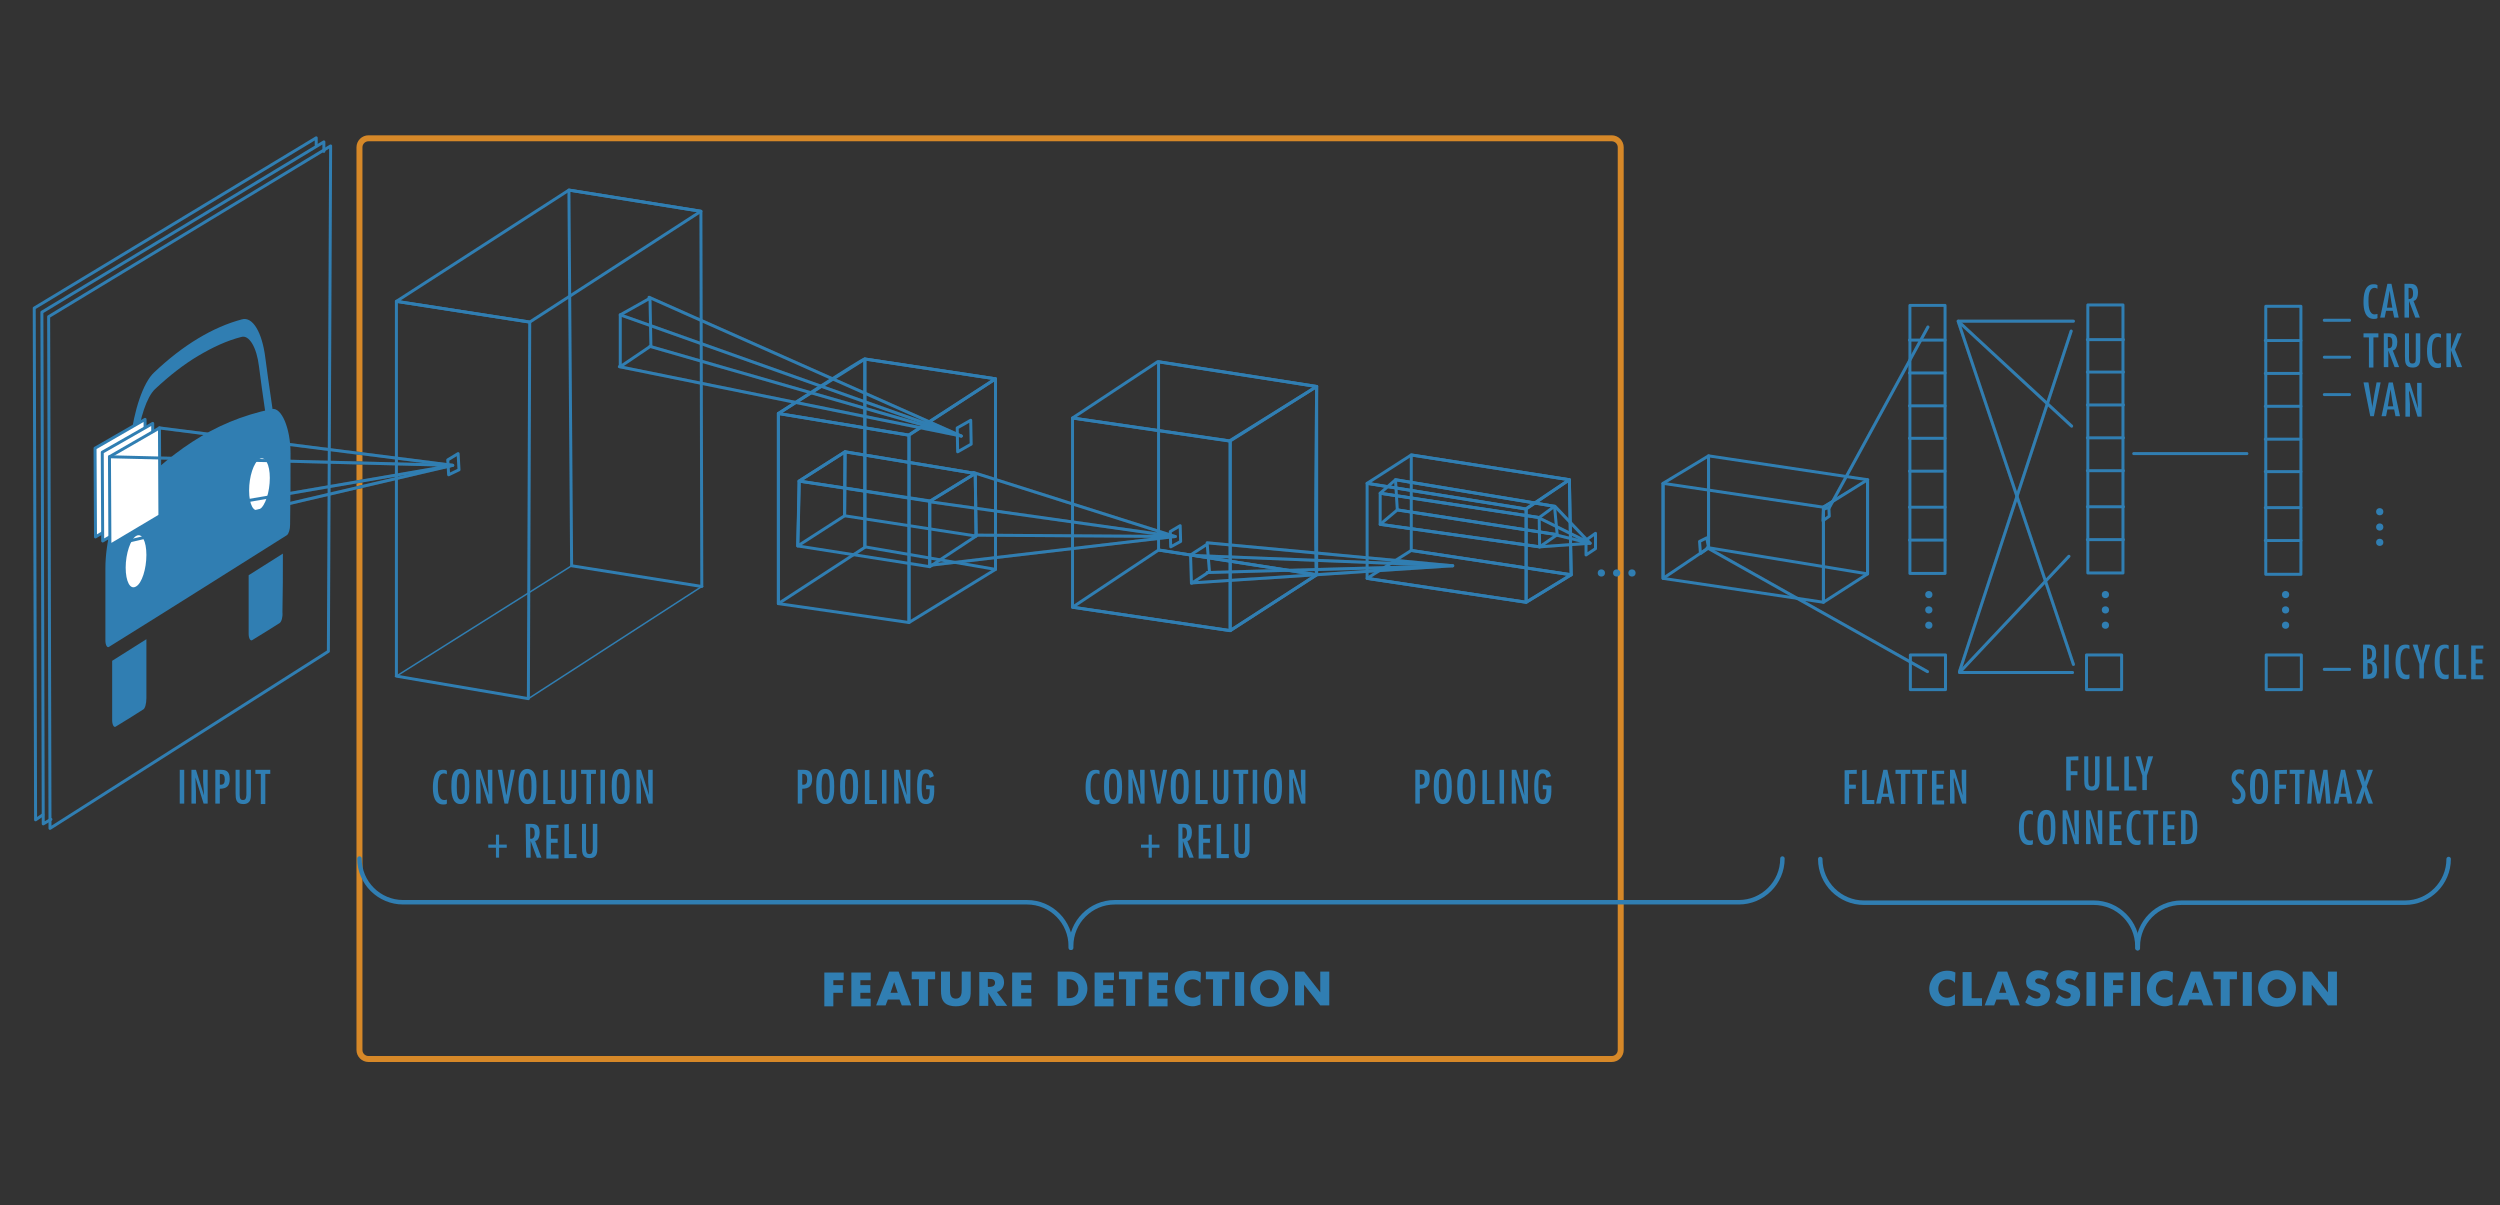 <?xml version="1.0" encoding="utf-8"?>
<!-- Generator: Adobe Illustrator 25.0.0, SVG Export Plug-In . SVG Version: 6.00 Build 0)  -->
<svg version="1.1" id="Layer_1" xmlns="http://www.w3.org/2000/svg" xmlns:xlink="http://www.w3.org/1999/xlink" x="0px" y="0px"
	 width="555px" height="267.6px" viewBox="0 0 555 267.6" style="enable-background:new 0 0 555 267.6;" xml:space="preserve">
<rect x="0" y="0" width="555" height="267.6" fill="#333333" stroke="none"/>
<style type="text/css">
	.st0{fill:none;stroke:#D68828;stroke-width:1.325;stroke-miterlimit:10;}
	.st1{fill:none;stroke:#484748;stroke-width:0.663;stroke-linecap:round;stroke-linejoin:round;stroke-miterlimit:10;}
	.st2{fill:none;stroke:#307EB2;stroke-width:0.663;stroke-linecap:round;stroke-linejoin:round;stroke-miterlimit:10;}
	.st3{fill:#307EB2;}
	.st4{fill:#FFFFFF;}
	.st5{fill:#FFFFFF;stroke:#307EB2;stroke-width:0.663;stroke-linecap:round;stroke-linejoin:round;stroke-miterlimit:10;}
	.st6{fill:none;stroke:#307EB2;stroke-width:0.331;stroke-miterlimit:10;}
	.st7{fill:none;stroke:#307EB2;stroke-width:0.994;stroke-linecap:round;stroke-linejoin:round;stroke-miterlimit:10;}
</style>
<path class="st0" d="M81.8,235.1h276c1.1,0,2-0.9,2-2V32.7c0-1.1-0.9-2-2-2h-276c-1.1,0-2,0.9-2,2v200.4
	C79.8,234.2,80.7,235.1,81.8,235.1z"/>
<line class="st1" x1="459.8" y1="73.5" x2="435" y2="149.1"/>
<polyline class="st1" points="460.1,149.3 435,149.3 459.3,123.5 "/>
<line class="st1" x1="434.8" y1="71.3" x2="460.3" y2="71.3"/>
<polyline class="st1" points="460.3,147.5 434.7,71.3 459.9,94.6 "/>
<line class="st1" x1="473.7" y1="100.7" x2="498.8" y2="100.7"/>
<polyline class="st1" points="137.7,69.9 213.4,96.8 144.1,66 "/>
<polyline class="st1" points="137.5,81.4 213.4,96.8 144.3,76.9 "/>
<polyline class="st1" points="216.1,104.9 260.9,119.1 206.5,111.4 "/>
<polyline class="st1" points="206.4,125.5 260.9,119.1 216.5,118.8 "/>
<polyline class="st1" points="268,120.5 322.5,125.6 264.5,123.3 "/>
<polyline class="st1" points="268,127.1 322.5,125.6 264.7,129.4 "/>
<polyline class="st1" points="345.2,112.4 353,120.6 341.7,115 "/>
<polyline class="st1" points="345.6,118.8 353,120.6 341.8,121.4 "/>
<line class="st1" x1="406.1" y1="112.7" x2="428" y2="72.6"/>
<line class="st1" x1="379" y1="121.6" x2="427.9" y2="149.1"/>
<line class="st1" x1="516" y1="71.1" x2="521.6" y2="71.1"/>
<line class="st1" x1="516" y1="148.6" x2="521.6" y2="148.6"/>
<polyline class="st1" points="24.4,121.1 100.5,103.3 35.4,95 "/>
<polyline class="st1" points="24.3,101.4 100.5,103.3 35.5,114.5 "/>
<polyline class="st2" points="71.9,33.6 71.9,31.5 9.3,69.3 9.6,182.9 11.3,181.9 "/>
<polyline class="st2" points="70.2,32.2 70.2,30.6 7.6,68.4 7.9,182 9.5,180.9 "/>
<polygon class="st2" points="10.8,70.3 73.4,32.4 72.9,144.6 11.1,183.9 "/>
<g>
	<g>
		<path class="st3" d="M40.9,178.4h-1v-7.5h1V178.4z"/>
		<path class="st3" d="M43.4,173.1l0.1,2.5v2.8h-1v-7.5h1l1.8,5.7l0,0l-0.2-3v-2.7h1v7.5h-0.9l-1.8-5.8l0,0L43.4,173.1z"/>
		<path class="st3" d="M47.8,178.4v-7.5H49c0.9,0,2,0.1,2,2c0,1.5-0.6,2.2-2.2,2.2v3.3H47.8z M48.8,171.7v2.5
			c0.9,0.1,1.1-0.4,1.1-1.2c0-0.7-0.2-1.2-1-1.2h-0.1V171.7z"/>
		<path class="st3" d="M53.2,170.9v5.5c0,1,0.3,1.2,0.7,1.2c0.7,0,0.7-0.4,0.8-1.1v-5.6h1v5.3c0,1,0,2.3-1.7,2.3
			c-1.6,0-1.7-1.1-1.7-2.4v-5.2H53.2z"/>
		<path class="st3" d="M60,170.9v0.9h-1.1v6.7h-1v-6.7h-1.2v-0.9H60z"/>
	</g>
</g>
<g>
	<g>
		<g>
			<path class="st3" d="M59.1,105c-10.1,6.3-20.2,12.5-30.3,18.8c-0.7,0.5-1.4,0.1-1.9-1.1s-0.6-2.9-0.4-4.8
				c0.7-6.2,1.7-13,2.5-20.3c0.7-6.4,2.8-12.7,5.2-14.9c6.4-6.1,13.1-10.1,19.5-11.8c2.4-0.7,4.5,2.9,5.2,8.5
				c0.8,6.2,1.7,11.8,2.4,16.9c0.2,1.7,0.1,3.6-0.4,5.3C60.5,103.3,59.8,104.5,59.1,105z M44,79c-3.2,1.9-6.4,4.4-9.6,7.4
				c-1.8,1.7-3.4,6.5-3.9,11.4c-0.8,7.5-1.8,14.2-2.5,20.4c-0.1,0.5,0,1,0.1,1.4c0.2,0.4,0.4,0.5,0.7,0.4
				c10.1-6.3,20.2-12.5,30.3-18.8l0,0c0.3-0.2,0.5-0.6,0.7-1.2c0.1-0.5,0.2-1.1,0.1-1.6c-0.7-5-1.6-10.7-2.4-17
				c-0.5-4.3-2.2-7.1-3.9-6.6C50.4,75.6,47.2,77.1,44,79z"/>
		</g>
		<g>
			<path class="st3" d="M63.7,118.8c-13.2,8.3-26.3,16.6-39.5,24.8c-0.4,0.3-0.8-0.4-0.8-1.4c0-5.4,0-10.8,0-16.1
				c0-5.6,1.8-12.8,4.1-15.1c10.3-10.4,19.4-17.4,32.9-20.2c2.1-0.4,4.1,4.3,4.1,9.8c0,5.3,0,10.6-0.1,15.9
				C64.4,117.5,64.1,118.5,63.7,118.8z"/>
		</g>
		<g>
			<path class="st3" d="M31.8,157.5c-2.4,1.5-3.6,2.3-6.1,3.8c-0.4,0.3-0.8-0.4-0.8-1.4c0-5.3,0-7.9,0-13.2c3-1.9,4.6-2.9,7.6-4.8
				c0,5.2,0,7.9,0,13.1C32.5,156.2,32.2,157.3,31.8,157.5z"/>
		</g>
		<g>
			<path class="st3" d="M62.1,138.3c-2.4,1.5-3.6,2.3-6.1,3.8c-0.4,0.3-0.8-0.4-0.8-1.4c0-5.2,0-7.8,0-13c3-1.9,4.6-2.9,7.6-4.8
				c0,5.2,0,7.8-0.1,13C62.8,137,62.5,138,62.1,138.3z"/>
		</g>
		<g>
			<path class="st4" d="M30.2,119c1.3-0.8,2.3,1.1,2.3,4.2s-1,6.3-2.3,7c-1.3,0.8-2.3-1.1-2.3-4.2C27.9,122.9,29,119.7,30.2,119z"/>
		</g>
		<g>
			<path class="st4" d="M59.9,106.1c0,3.1-1,6.2-2.3,7s-2.3-1.1-2.3-4.2s1-6.2,2.3-7C58.9,101.2,59.9,103.1,59.9,106.1z"/>
		</g>
	</g>
</g>
<polygon class="st5" points="21.1,99.5 32.2,93.1 32.3,112.6 21.2,119.2 "/>
<polygon class="st5" points="22.7,100.4 33.9,94 34,113.5 22.8,120.1 "/>
<polygon class="st5" points="24.3,101.4 35.4,95 35.5,114.5 24.4,121.1 "/>
<polyline class="st2" points="24.4,121.1 100.5,103.3 35.4,95 "/>
<polyline class="st2" points="24.3,101.4 100.5,103.3 35.5,114.5 "/>
<polygon class="st2" points="99.4,102.1 101.7,100.7 101.9,104.3 99.6,105.4 "/>
<polygon class="st2" points="88,66.9 117.6,71.5 155.6,46.9 126.3,42.2 "/>
<polygon class="st2" points="88,66.9 88,150.1 117.3,155.1 117.6,71.5 "/>
<polygon class="st6" points="88,150.1 126.9,125.6 155.8,130.2 117.3,155.1 "/>
<polygon class="st2" points="126.3,42.2 126.9,125.6 155.8,130.2 155.6,46.9 "/>
<g>
	<g>
		<path class="st3" d="M99.2,171.9c-0.2-0.1-0.4-0.2-0.6-0.2c-1.4,0-1.4,2-1.4,3s0.1,2.9,1.4,2.9c0.2,0,0.4,0,0.6-0.1v0.9
			c-0.2,0.2-0.5,0.2-0.8,0.2c-2,0-2.3-2.2-2.3-3.7s0.2-4,2.2-4c0.3,0,0.6,0,0.9,0.2C99.2,171.1,99.2,171.9,99.2,171.9z"/>
		<path class="st3" d="M104.2,174.6c0,1.4,0,3.9-2,3.9c-1.9,0-2-2.5-2-3.9s0-3.9,2-3.9C104.2,170.8,104.2,173.3,104.2,174.6z
			 M101.4,174.6c0,1.6,0.1,2.9,0.9,2.9s0.9-1.3,0.9-2.9c0-1.6-0.1-2.9-0.9-2.9S101.4,173,101.4,174.6z"/>
		<path class="st3" d="M106.6,173.1l0.1,2.5v2.8h-1v-7.5h1l1.8,5.7l0,0l-0.2-3v-2.7h1v7.5h-0.9l-1.8-5.8l0,0V173.1z"/>
		<path class="st3" d="M111.5,170.9l0.9,5.7l0,0l0.1-0.5l0.4-2.5l0.5-2.7h0.9l-1.5,7.5H112l-1.5-7.5H111.5z"/>
		<path class="st3" d="M119.1,174.6c0,1.4,0,3.9-2,3.9c-1.9,0-2-2.5-2-3.9s0-3.9,2-3.9C119.1,170.8,119.1,173.3,119.1,174.6z
			 M116.2,174.6c0,1.6,0.1,2.9,0.9,2.9s0.9-1.3,0.9-2.9c0-1.6-0.1-2.9-0.9-2.9S116.2,173,116.2,174.6z"/>
		<path class="st3" d="M121.6,170.9v6.7h1.7v0.9h-2.7V171L121.6,170.9L121.6,170.9z"/>
		<path class="st3" d="M125.4,170.9v5.5c0,1,0.3,1.2,0.7,1.2c0.7,0,0.7-0.4,0.8-1.1v-5.6h1v5.3c0,1,0,2.3-1.7,2.3
			c-1.6,0-1.7-1.1-1.7-2.4v-5.2H125.4z"/>
		<path class="st3" d="M132.3,170.9v0.9h-1.1v6.7h-1v-6.7H129v-0.9H132.3z"/>
		<path class="st3" d="M134.3,178.4h-1v-7.5h1V178.4z"/>
		<path class="st3" d="M139.8,174.6c0,1.4,0,3.9-2,3.9s-2-2.5-2-3.9s0-3.9,2-3.9S139.8,173.3,139.8,174.6z M136.9,174.6
			c0,1.6,0.1,2.9,0.9,2.9s0.9-1.3,0.9-2.9c0-1.6-0.1-2.9-0.9-2.9S136.9,173,136.9,174.6z"/>
		<path class="st3" d="M142.2,173.1l0.1,2.5v2.8h-1v-7.5h1l1.8,5.7l0,0l-0.2-3v-2.7h1v7.5H144l-1.8-5.8l0,0L142.2,173.1z"/>
		<path class="st3" d="M110.1,185.3h0.7v2.2h1.7v0.7h-1.7v2.2h-0.7v-2.2h-1.7v-0.7h1.7V185.3z"/>
		<path class="st3" d="M116.7,182.9h1.2c0.7,0,1.9,0,1.9,1.9c0,0.7-0.2,1.8-1,1.9l1.4,3.7h-1l-1.4-3.7l0,0v3.7h-1L116.7,182.9
			L116.7,182.9z M118.7,185c0-0.7-0.1-1.3-0.8-1.3h-0.2v2.5C118.4,186.3,118.7,185.8,118.7,185z"/>
		<path class="st3" d="M124,182.9v0.9h-1.7v2.4h1.5v0.9h-1.5v2.6h1.7v0.9h-2.7v-7.5h2.7V182.9z"/>
		<path class="st3" d="M126.3,182.9v6.7h1.7v0.9h-2.7V183L126.3,182.9L126.3,182.9z"/>
		<path class="st3" d="M130.1,182.9v5.5c0,1,0.3,1.2,0.7,1.2c0.7,0,0.7-0.4,0.8-1.1v-5.6h1v5.3c0,1,0,2.3-1.7,2.3
			c-1.6,0-1.7-1.1-1.7-2.4v-5.2H130.1z"/>
	</g>
</g>
<polygon class="st2" points="137.7,69.9 144.3,66.2 144.5,76.8 137.7,81.4 "/>
<polyline class="st2" points="137.7,69.9 213.4,96.8 144.1,66 "/>
<polyline class="st2" points="137.5,81.4 213.4,96.8 144.3,76.9 "/>
<polygon class="st2" points="212.5,95 215.5,93.3 215.6,98.6 212.6,100.3 "/>
<polygon class="st2" points="172.8,91.8 192,79.7 221,84.1 201.7,96.6 "/>
<polygon class="st2" points="172.8,91.8 172.8,134 201.8,138.2 201.8,96.6 "/>
<polygon class="st2" points="221,84.1 221,126.4 201.8,138.2 201.8,96.6 "/>
<path class="st2" d="M192,79.7v41.8L172.8,134V91.8C172.8,91.8,192,79.3,192,79.7z"/>
<polygon class="st2" points="221,126.4 192,121.4 192,79.7 221,84.1 "/>
<g>
	<g>
		<path class="st3" d="M177.1,178.4v-7.5h1.2c0.9,0,2,0.1,2,2c0,1.5-0.6,2.2-2.2,2.2v3.3H177.1z M178.1,171.7v2.5
			c0.9,0.1,1.1-0.4,1.1-1.2c0-0.7-0.2-1.2-1-1.2h-0.1V171.7z"/>
		<path class="st3" d="M185.2,174.6c0,1.4,0,3.9-2,3.9s-2-2.5-2-3.9s0-3.9,2-3.9S185.2,173.3,185.2,174.6z M182.4,174.6
			c0,1.6,0.1,2.9,0.9,2.9s0.9-1.3,0.9-2.9c0-1.6-0.1-2.9-0.9-2.9S182.4,173,182.4,174.6z"/>
		<path class="st3" d="M190.5,174.6c0,1.4,0,3.9-2,3.9s-2-2.5-2-3.9s0-3.9,2-3.9S190.5,173.3,190.5,174.6z M187.6,174.6
			c0,1.6,0.1,2.9,0.9,2.9s0.9-1.3,0.9-2.9c0-1.6-0.1-2.9-0.9-2.9S187.6,173,187.6,174.6z"/>
		<path class="st3" d="M193,170.9v6.7h1.7v0.9H192V171L193,170.9L193,170.9z"/>
		<path class="st3" d="M196.8,178.4h-1v-7.5h1V178.4z"/>
		<path class="st3" d="M199.4,173.1l0.1,2.5v2.8h-1v-7.5h1l1.8,5.7l0,0l-0.2-3v-2.7h1v7.5h-0.9l-1.8-5.8l0,0L199.4,173.1z"/>
		<path class="st3" d="M207.4,174.4v0.1c0,1.4,0.2,4-1.8,4c-1.8,0-2-1.7-2-3.8s0.2-3.9,1.9-3.9c1.1,0,1.6,0.5,1.8,1.5l-0.9,0.4
			c-0.1-0.5-0.2-1-0.9-1c-0.8,0-0.9,1.1-0.9,2.9c0,2.6,0.4,2.9,0.9,2.9c0.4,0,0.9-0.1,0.9-1.9v-0.4h-0.8v-0.9L207.4,174.4
			L207.4,174.4z"/>
	</g>
</g>
<polygon class="st2" points="259.8,118 262,116.7 262.1,120.2 259.9,121.4 "/>
<path class="st2" d="M177.4,106.8l29,4.4v14.6l-29.3-4.6C177.1,121.2,177.5,106.7,177.4,106.8z"/>
<polygon class="st2" points="187.6,100.3 187.5,114.5 177.1,121.2 177.4,106.8 "/>
<polygon class="st2" points="216.5,105.1 206.4,111.3 206.4,125.8 216.7,119 "/>
<polygon class="st2" points="187.6,100.3 216.5,105.1 206.4,111.3 177.4,106.8 "/>
<polyline class="st2" points="216.1,104.9 260.9,119.1 206.5,111.4 "/>
<polyline class="st2" points="206.4,125.5 260.9,119.1 216.5,118.8 "/>
<polygon class="st2" points="187.5,114.5 216.7,119 216.5,105.1 187.6,100.3 "/>
<polygon class="st2" points="238.1,92.8 272.9,97.9 292.3,85.8 257,80.3 "/>
<polygon class="st2" points="238.1,92.8 238.1,134.8 273.1,140 273.1,97.9 "/>
<path class="st2" d="M292.3,127.6L273.1,140V97.9l19.2-12.1C292.3,85.8,291.8,127.6,292.3,127.6z"/>
<polygon class="st2" points="257.2,122.1 257.2,80.3 292.3,85.8 292.3,127.6 "/>
<polygon class="st2" points="238.1,134.8 257.2,122.1 292.3,127.6 273.1,140 "/>
<g>
	<g>
		<path class="st3" d="M244.1,171.9c-0.2-0.1-0.4-0.2-0.6-0.2c-1.4,0-1.4,2-1.4,3s0.1,2.9,1.4,2.9c0.2,0,0.4,0,0.6-0.1v0.9
			c-0.2,0.2-0.5,0.2-0.8,0.2c-2,0-2.3-2.2-2.3-3.7s0.2-4,2.2-4c0.3,0,0.6,0,0.9,0.2L244.1,171.9L244.1,171.9z"/>
		<path class="st3" d="M249.1,174.6c0,1.4,0,3.9-2,3.9c-1.9,0-2-2.5-2-3.9s0-3.9,2-3.9C249,170.8,249.1,173.3,249.1,174.6z
			 M246.2,174.6c0,1.6,0.1,2.9,0.9,2.9s0.9-1.3,0.9-2.9c0-1.6-0.1-2.9-0.9-2.9S246.2,173,246.2,174.6z"/>
		<path class="st3" d="M251.4,173.1l0.1,2.5v2.8h-1v-7.5h1l1.8,5.7l0,0l-0.2-3v-2.7h1v7.5h-0.9l-1.8-5.8l0,0L251.4,173.1z"/>
		<path class="st3" d="M256.3,170.9l0.9,5.7l0,0l0.1-0.5l0.4-2.5l0.5-2.7h0.9l-1.5,7.5h-0.8l-1.5-7.5H256.3z"/>
		<path class="st3" d="M263.9,174.6c0,1.4,0,3.9-2,3.9c-1.9,0-2-2.5-2-3.9s0-3.9,2-3.9C263.9,170.8,263.9,173.3,263.9,174.6z
			 M261,174.6c0,1.6,0.1,2.9,0.9,2.9s0.9-1.3,0.9-2.9c0-1.6-0.1-2.9-0.9-2.9S261,173,261,174.6z"/>
		<path class="st3" d="M266.4,170.9v6.7h1.7v0.9h-2.7V171L266.4,170.9L266.4,170.9z"/>
		<path class="st3" d="M270.2,170.9v5.5c0,1,0.3,1.2,0.7,1.2c0.7,0,0.7-0.4,0.8-1.1v-5.6h1v5.3c0,1,0,2.3-1.7,2.3
			c-1.6,0-1.7-1.1-1.7-2.4v-5.2H270.2z"/>
		<path class="st3" d="M277.1,170.9v0.9H276v6.7h-1v-6.7h-1.2v-0.9H277.1z"/>
		<path class="st3" d="M279.1,178.4h-1v-7.5h1V178.4z"/>
		<path class="st3" d="M284.6,174.6c0,1.4,0,3.9-2,3.9c-1.9,0-2-2.5-2-3.9s0-3.9,2-3.9C284.6,170.8,284.6,173.3,284.6,174.6z
			 M281.7,174.6c0,1.6,0.1,2.9,0.9,2.9s0.9-1.3,0.9-2.9c0-1.6-0.1-2.9-0.9-2.9C281.8,171.7,281.7,173,281.7,174.6z"/>
		<path class="st3" d="M287,173.1l0.2,2.5v2.8h-1v-7.5h1l1.8,5.7l0,0l-0.2-3v-2.7h1v7.5h-0.9l-1.8-5.8l0,0L287,173.1z"/>
		<path class="st3" d="M255,185.3h0.7v2.2h1.7v0.7h-1.7v2.2H255v-2.2h-1.7v-0.7h1.7V185.3z"/>
		<path class="st3" d="M261.5,182.9h1.2c0.7,0,1.9,0,1.9,1.9c0,0.7-0.2,1.8-1,1.9l1.4,3.7h-1l-1.4-3.7l0,0v3.7h-1v-7.5H261.5z
			 M263.5,185c0-0.7-0.1-1.3-0.8-1.3h-0.2v2.5C263.2,186.3,263.5,185.8,263.5,185z"/>
		<path class="st3" d="M268.8,182.9v0.9h-1.7v2.4h1.5v0.9h-1.5v2.6h1.7v0.9h-2.7v-7.5h2.7V182.9z"/>
		<path class="st3" d="M271.1,182.9v6.7h1.7v0.9h-2.7V183L271.1,182.9L271.1,182.9z"/>
		<path class="st3" d="M274.9,182.9v5.5c0,1,0.3,1.2,0.7,1.2c0.7,0,0.7-0.4,0.8-1.1v-5.6h1v5.3c0,1,0,2.3-1.7,2.3
			c-1.6,0-1.7-1.1-1.7-2.4v-5.2H274.9z"/>
	</g>
</g>
<polygon class="st2" points="264.3,123.2 268,120.8 268.5,126.9 264.5,129.5 "/>
<polyline class="st2" points="268,120.5 322.5,125.6 264.5,123.3 "/>
<polyline class="st2" points="268,127.1 322.5,125.6 264.7,129.4 "/>
<polygon class="st2" points="303.5,107.3 313.3,101 348.4,106.5 338.7,113 "/>
<polygon class="st2" points="303.5,107.3 303.5,128.4 338.8,133.7 338.8,113 "/>
<polygon class="st2" points="348.8,127.6 338.8,133.7 338.8,113 348.4,106.5 "/>
<polygon class="st2" points="303.5,128.4 313.3,122.2 348.8,127.6 338.8,133.7 "/>
<polygon class="st2" points="313.3,101 313.3,122.2 348.8,127.6 348.4,106.5 "/>
<g>
	<g>
		<path class="st3" d="M314.2,178.4v-7.5h1.2c0.9,0,2,0.1,2,2c0,1.5-0.6,2.2-2.2,2.2v3.3H314.2z M315.2,171.7v2.5
			c0.9,0.1,1.1-0.4,1.1-1.2c0-0.7-0.2-1.2-1-1.2h-0.1V171.7z"/>
		<path class="st3" d="M322.3,174.6c0,1.4,0,3.9-2,3.9c-1.9,0-2-2.5-2-3.9s0-3.9,2-3.9C322.2,170.8,322.3,173.3,322.3,174.6z
			 M319.4,174.6c0,1.6,0.1,2.9,0.9,2.9s0.9-1.3,0.9-2.9c0-1.6-0.1-2.9-0.9-2.9C319.5,171.7,319.4,173,319.4,174.6z"/>
		<path class="st3" d="M327.5,174.6c0,1.4,0,3.9-2,3.9c-1.9,0-2-2.5-2-3.9s0-3.9,2-3.9C327.5,170.8,327.5,173.3,327.5,174.6z
			 M324.7,174.6c0,1.6,0.1,2.9,0.9,2.9s0.9-1.3,0.9-2.9c0-1.6-0.1-2.9-0.9-2.9C324.8,171.7,324.7,173,324.7,174.6z"/>
		<path class="st3" d="M330.1,170.9v6.7h1.7v0.9h-2.7V171L330.1,170.9L330.1,170.9z"/>
		<path class="st3" d="M333.9,178.4h-1v-7.5h1V178.4z"/>
		<path class="st3" d="M336.4,173.1l0.2,2.5v2.8h-1v-7.5h1l1.8,5.7l0,0l-0.2-3v-2.7h1v7.5h-0.9l-1.8-5.8l0,0L336.4,173.1z"/>
		<path class="st3" d="M344.4,174.4v0.1c0,1.4,0.2,4-1.8,4c-1.8,0-2-1.7-2-3.8s0.2-3.9,1.9-3.9c1.1,0,1.6,0.5,1.8,1.5l-1,0.4
			c-0.1-0.5-0.2-1-0.9-1c-0.8,0-0.9,1.1-0.9,2.9c0,2.6,0.4,2.9,0.9,2.9c0.4,0,0.9-0.1,0.9-1.9v-0.4h-0.8v-0.9L344.4,174.4
			L344.4,174.4z"/>
	</g>
</g>
<polygon class="st2" points="352.1,119.9 354.2,118.4 354.2,121.8 352.1,123.2 "/>
<polygon class="st2" points="306.4,109.5 306.4,116.4 341.8,121.4 341.7,114.9 "/>
<polygon class="st2" points="310.2,113.2 306.4,116.4 341.8,121.4 345.7,118.7 "/>
<polygon class="st2" points="309.8,106.5 310.2,113.2 345.7,118.7 345.1,112.4 "/>
<polyline class="st2" points="345.2,112.4 353,120.6 341.7,115 "/>
<polyline class="st2" points="345.6,118.8 353,120.6 341.8,121.4 "/>
<polygon class="st2" points="306.4,109.5 341.7,114.9 345.1,112.4 309.8,106.5 "/>
<g>
	<circle class="st3" cx="355.5" cy="127.2" r="0.8"/>
	<circle class="st3" cx="358.9" cy="127.2" r="0.8"/>
	<circle class="st3" cx="362.3" cy="127.2" r="0.8"/>
</g>
<polygon class="st6" points="379.3,101.2 369.2,107.3 404.4,112.6 414.6,106.5 "/>
<polygon class="st2" points="369.2,107.3 369.2,128.4 404.8,133.7 404.8,112.6 "/>
<polygon class="st2" points="414.6,106.5 414.6,127.4 404.8,133.7 404.8,112.6 "/>
<polygon class="st2" points="379.3,101.2 379.3,121.6 369.2,128.4 369.2,107.3 "/>
<polygon class="st2" points="414.6,127.4 379.3,121.6 379.3,101.2 414.6,106.5 "/>
<rect x="424" y="67.8" class="st2" width="7.8" height="59.5"/>
<line class="st2" x1="423.9" y1="75.5" x2="431.8" y2="75.5"/>
<line class="st2" x1="423.9" y1="82.8" x2="431.8" y2="82.8"/>
<line class="st2" x1="423.9" y1="90.1" x2="431.8" y2="90.1"/>
<line class="st2" x1="423.9" y1="97.3" x2="431.8" y2="97.3"/>
<line class="st2" x1="423.9" y1="104.6" x2="431.8" y2="104.6"/>
<line class="st2" x1="423.9" y1="119.9" x2="431.8" y2="119.9"/>
<line class="st2" x1="423.9" y1="112.6" x2="431.8" y2="112.6"/>
<rect x="424.1" y="145.4" class="st2" width="7.8" height="7.7"/>
<g>
	<circle class="st3" cx="428.2" cy="132" r="0.8"/>
	<circle class="st3" cx="428.2" cy="135.4" r="0.8"/>
	<circle class="st3" cx="428.2" cy="138.8" r="0.8"/>
</g>
<polygon class="st2" points="404.7,115.6 406.1,114.6 406,112.6 404.8,113.1 "/>
<polygon class="st2" points="377.3,120.2 378.9,119.4 379.3,121.6 377.5,122.9 "/>
<g>
	<g>
		<path class="st3" d="M412.2,170.9v0.9h-1.7v2.4h1.5v0.9h-1.5v3.4h-1V171L412.2,170.9L412.2,170.9z"/>
		<path class="st3" d="M414.4,170.9v6.7h1.7v0.9h-2.7V171L414.4,170.9L414.4,170.9z"/>
		<path class="st3" d="M419,170.9l1.6,7.5h-1l-0.3-1.5h-1.5l-0.3,1.5h-1l1.6-7.5H419z M419,175.1l-0.4-2.7l0,0l-0.6,3.8h1.2
			L419,175.1z"/>
		<path class="st3" d="M424.1,170.9v0.9H423v6.7h-1v-6.7h-1.2v-0.9H424.1z"/>
		<path class="st3" d="M427.8,170.9v0.9h-1.1v6.7h-1v-6.7h-1.2v-0.9H427.8z"/>
		<path class="st3" d="M431.6,170.9v0.9h-1.7v2.4h1.5v0.9h-1.5v2.6h1.7v0.9h-2.7v-7.5h2.7V170.9z"/>
		<path class="st3" d="M433.7,173.1l0.2,2.5v2.8h-1v-7.5h1l1.8,5.7l0,0l-0.2-3v-2.7h1v7.5h-0.9l-1.8-5.8l0,0L433.7,173.1z"/>
	</g>
</g>
<line class="st2" x1="406.1" y1="112.7" x2="428" y2="72.6"/>
<line class="st2" x1="379" y1="121.6" x2="427.9" y2="149.1"/>
<rect x="463.5" y="67.7" class="st2" width="7.8" height="59.5"/>
<line class="st2" x1="463.4" y1="75.4" x2="471.4" y2="75.4"/>
<line class="st2" x1="463.4" y1="82.6" x2="471.4" y2="82.6"/>
<line class="st2" x1="463.4" y1="89.9" x2="471.4" y2="89.9"/>
<line class="st2" x1="463.4" y1="97.2" x2="471.4" y2="97.2"/>
<line class="st2" x1="463.4" y1="104.5" x2="471.4" y2="104.5"/>
<line class="st2" x1="463.4" y1="119.8" x2="471.4" y2="119.8"/>
<line class="st2" x1="463.4" y1="112.5" x2="471.4" y2="112.5"/>
<rect x="463.2" y="145.4" class="st2" width="7.8" height="7.7"/>
<g>
	<circle class="st3" cx="467.4" cy="132" r="0.8"/>
	<circle class="st3" cx="467.4" cy="135.4" r="0.8"/>
	<circle class="st3" cx="467.4" cy="138.8" r="0.8"/>
</g>
<g>
	<g>
		<path class="st3" d="M461.4,167.9v0.9h-1.7v2.4h1.5v0.9h-1.5v3.4h-1V168L461.4,167.9L461.4,167.9z"/>
		<path class="st3" d="M463.6,167.9v5.5c0,1,0.3,1.2,0.7,1.2c0.7,0,0.8-0.4,0.8-1.1v-5.6h1v5.3c0,1,0,2.3-1.7,2.3
			c-1.6,0-1.7-1.1-1.7-2.4v-5.2H463.6z"/>
		<path class="st3" d="M468.7,167.9v6.7h1.7v0.9h-2.7V168L468.7,167.9L468.7,167.9z"/>
		<path class="st3" d="M472.6,167.9v6.7h1.7v0.9h-2.7V168L472.6,167.9L472.6,167.9z"/>
		<path class="st3" d="M475.2,167.9l0.9,3.5l0,0l0.2-1l0.6-2.5h1.1l-1.4,4.3v3.2h-1v-3.2l-1.5-4.3H475.2z"/>
		<path class="st3" d="M451.3,180.9c-0.2-0.1-0.4-0.2-0.6-0.2c-1.4,0-1.4,2-1.4,3s0.1,2.9,1.4,2.9c0.2,0,0.4,0,0.6-0.1v0.9
			c-0.2,0.2-0.5,0.2-0.8,0.2c-2,0-2.3-2.2-2.3-3.7s0.2-4,2.2-4c0.3,0,0.6,0,0.9,0.2L451.3,180.9L451.3,180.9z"/>
		<path class="st3" d="M456.3,183.7c0,1.4,0,3.9-2,3.9c-1.9,0-2-2.5-2-3.9s0-3.9,2-3.9S456.3,182.3,456.3,183.7z M453.5,183.7
			c0,1.6,0.1,2.9,0.9,2.9s0.9-1.3,0.9-2.9c0-1.6-0.1-2.9-0.9-2.9C453.6,180.7,453.5,182.1,453.5,183.7z"/>
		<path class="st3" d="M458.7,182.1l0.2,2.5v2.8h-1v-7.5h1l1.8,5.7l0,0l-0.2-3v-2.7h1v7.5h-0.9l-1.8-5.8l0,0L458.7,182.1z"/>
		<path class="st3" d="M463.9,182.1l0.2,2.5v2.8h-1v-7.5h1l1.8,5.7l0,0l-0.2-3v-2.7h1v7.5h-0.9l-1.8-5.8l0,0L463.9,182.1z"/>
		<path class="st3" d="M471,179.9v0.9h-1.7v2.4h1.5v0.9h-1.5v2.6h1.7v0.9h-2.7v-7.5h2.7V179.9z"/>
		<path class="st3" d="M475.2,180.9c-0.2-0.1-0.4-0.2-0.6-0.2c-1.4,0-1.4,2-1.4,3s0.1,2.9,1.4,2.9c0.2,0,0.4,0,0.6-0.1v0.9
			c-0.2,0.2-0.5,0.2-0.8,0.2c-2,0-2.3-2.2-2.3-3.7s0.2-4,2.2-4c0.3,0,0.6,0,0.9,0.2L475.2,180.9L475.2,180.9z"/>
		<path class="st3" d="M479.1,179.9v0.9H478v6.7h-1v-6.7h-1.2v-0.9H479.1z"/>
		<path class="st3" d="M482.9,179.9v0.9h-1.7v2.4h1.5v0.9h-1.5v2.6h1.7v0.9h-2.7v-7.5h2.7V179.9z"/>
		<path class="st3" d="M485.3,179.9c1.2,0,2.5,0.1,2.5,3.9c0,3.5-1.2,3.6-2.9,3.6h-0.7v-7.5H485.3z M485.2,180.7v5.8
			c1.6,0,1.6-1.5,1.6-2.8C486.7,182.6,486.9,180.6,485.2,180.7z"/>
	</g>
</g>
<line class="st2" x1="459.8" y1="73.5" x2="435" y2="149.1"/>
<polyline class="st2" points="460.1,149.3 435,149.3 459.3,123.5 "/>
<line class="st2" x1="434.8" y1="71.3" x2="460.3" y2="71.3"/>
<polyline class="st2" points="460.3,147.5 434.7,71.3 459.9,94.6 "/>
<rect x="503" y="68" class="st2" width="7.8" height="59.5"/>
<line class="st2" x1="502.9" y1="75.6" x2="510.8" y2="75.6"/>
<line class="st2" x1="502.9" y1="82.9" x2="510.8" y2="82.9"/>
<line class="st2" x1="502.9" y1="90.2" x2="510.8" y2="90.2"/>
<line class="st2" x1="502.9" y1="97.5" x2="510.8" y2="97.5"/>
<line class="st2" x1="502.9" y1="104.7" x2="510.8" y2="104.7"/>
<line class="st2" x1="502.9" y1="120" x2="510.8" y2="120"/>
<line class="st2" x1="502.9" y1="112.7" x2="510.8" y2="112.7"/>
<rect x="503.1" y="145.4" class="st2" width="7.8" height="7.7"/>
<g>
	<circle class="st3" cx="507.4" cy="132" r="0.8"/>
	<circle class="st3" cx="507.4" cy="135.4" r="0.8"/>
	<circle class="st3" cx="507.4" cy="138.8" r="0.8"/>
</g>
<g>
	<g>
		<path class="st3" d="M498,172c-0.3-0.2-0.5-0.3-0.8-0.3c-0.5,0-0.9,0.5-0.9,1c0,0.3,0.1,0.6,0.3,0.8l0.8,0.8
			c0.7,0.7,1.1,1.2,1.1,2.2c0,1.1-0.7,2-1.8,2c-0.4,0-0.8-0.1-1.1-0.4v-1c0.3,0.2,0.6,0.4,1,0.4c0.6,0,0.9-0.5,0.9-1
			c0-1.5-2.1-1.8-2.1-3.8c0-1.1,0.6-1.9,1.7-1.9c0.4,0,0.7,0.1,1.1,0.2L498,172z"/>
		<path class="st3" d="M503.5,174.6c0,1.4,0,3.9-2,3.9c-1.9,0-2-2.5-2-3.9s0-3.9,2-3.9C503.5,170.8,503.5,173.3,503.5,174.6z
			 M500.6,174.6c0,1.6,0.1,2.9,0.9,2.9s0.9-1.3,0.9-2.9c0-1.6-0.1-2.9-0.9-2.9C500.7,171.7,500.6,173,500.6,174.6z"/>
		<path class="st3" d="M507.7,170.9v0.9H506v2.4h1.5v0.9H506v3.4h-1V171L507.7,170.9L507.7,170.9z"/>
		<path class="st3" d="M511.6,170.9v0.9h-1.1v6.7h-1v-6.7h-1.2v-0.9H511.6z"/>
		<path class="st3" d="M513.8,170.9l1.1,5.4l0,0V176l0.3-1.8l0.6-3.3h0.9l0.7,7.5h-1l-0.2-2.8l-0.1-1.4v-1l0,0l-0.2,1.1l-0.8,4.1
			h-0.7l-1-5.2l0,0l-0.3,5.2h-0.9l0.6-7.5H513.8z"/>
		<path class="st3" d="M520.6,170.9l1.6,7.5h-1l-0.3-1.5h-1.5l-0.3,1.5h-1l1.6-7.5H520.6z M520.6,175.1l-0.4-2.7l0,0l-0.6,3.8h1.2
			L520.6,175.1z"/>
		<path class="st3" d="M524.1,170.9l0.5,1.3c0.2,0.4,0.3,0.9,0.4,1.4l0,0l0.3-1l0.5-1.7h1l-1.4,3.7l1.4,3.8h-1l-0.5-1.3
			c-0.2-0.5-0.3-1-0.4-1.5l0,0c0,0.3-0.1,0.6-0.2,0.9l-0.6,1.9H523l1.4-3.8l-1.3-3.7L524.1,170.9L524.1,170.9z"/>
	</g>
</g>
<line class="st2" x1="473.7" y1="100.7" x2="498.8" y2="100.7"/>
<g>
	<circle class="st3" cx="528.3" cy="113.6" r="0.8"/>
	<circle class="st3" cx="528.3" cy="117" r="0.8"/>
	<circle class="st3" cx="528.3" cy="120.4" r="0.8"/>
</g>
<line class="st2" x1="516" y1="71.1" x2="521.6" y2="71.1"/>
<line class="st2" x1="516" y1="79.3" x2="521.6" y2="79.3"/>
<line class="st2" x1="516" y1="87.6" x2="521.6" y2="87.6"/>
<line class="st2" x1="516" y1="148.6" x2="521.6" y2="148.6"/>
<g>
	<g>
		<path class="st3" d="M527.8,64.1c-0.2-0.1-0.4-0.2-0.6-0.2c-1.4,0-1.4,2-1.4,3s0.1,2.9,1.4,2.9c0.2,0,0.4-0.1,0.6-0.1v0.9
			c-0.2,0.2-0.5,0.2-0.8,0.2c-2,0-2.3-2.2-2.3-3.7s0.2-4,2.2-4c0.3,0,0.6,0,0.9,0.2L527.8,64.1L527.8,64.1z"/>
		<path class="st3" d="M530.9,63l1.6,7.5h-1l-0.3-1.5h-1.5l-0.3,1.5h-1L530,63H530.9z M530.9,67.2l-0.4-2.7l0,0l-0.6,3.8h1.2
			L530.9,67.2z"/>
		<path class="st3" d="M533.7,63h1.2c0.7,0,1.9,0,1.9,1.9c0,0.7-0.2,1.8-1,1.9l1.4,3.7h-1l-1.4-3.7l0,0v3.7h-1V63H533.7z
			 M535.7,65.2c0-0.7-0.1-1.3-0.8-1.3h-0.2v2.5C535.5,66.4,535.7,65.9,535.7,65.2z"/>
	</g>
</g>
<g>
	<g>
		<path class="st3" d="M525.8,84.9l0.9,5.7l0,0v-0.5l0.4-2.5l0.5-2.7h0.9l-1.5,7.5h-0.8l-1.5-7.5H525.8z"/>
		<path class="st3" d="M531.2,84.9l1.6,7.5h-1l-0.3-1.5H530l-0.3,1.5h-1l1.6-7.5H531.2z M531.1,89.1l-0.4-2.7l0,0l-0.6,3.8h1.2
			L531.1,89.1z"/>
		<path class="st3" d="M534.8,87.2l0.2,2.5v2.8h-1V85h1l1.8,5.7l0,0l-0.2-3V85h1v7.5h-0.9l-1.8-5.8l0,0L534.8,87.2z"/>
	</g>
</g>
<g>
	<g>
		<path class="st3" d="M528,74v0.9h-1.1v6.7h-1v-6.7h-1.2V74H528z"/>
		<path class="st3" d="M529.1,74h1.2c0.7,0,1.9,0,1.9,1.9c0,0.7-0.2,1.8-1,1.9l1.4,3.7h-1l-1.4-3.7l0,0v3.7h-1V74H529.1z
			 M531.1,76.1c0-0.7-0.1-1.3-0.8-1.3h-0.2v2.5C530.9,77.4,531.1,76.9,531.1,76.1z"/>
		<path class="st3" d="M534.8,74v5.5c0,1,0.3,1.2,0.7,1.2c0.7,0,0.8-0.4,0.8-1.1V74h1v5.3c0,1,0,2.3-1.7,2.3c-1.6,0-1.7-1.1-1.7-2.4
			V74H534.8z"/>
		<path class="st3" d="M541.9,75c-0.2-0.1-0.4-0.2-0.6-0.2c-1.4,0-1.4,2-1.4,3s0.1,2.9,1.4,2.9c0.2,0,0.4-0.1,0.6-0.1v0.9
			c-0.2,0.2-0.5,0.2-0.8,0.2c-2,0-2.3-2.2-2.3-3.7s0.2-4,2.2-4c0.3,0,0.6,0,0.9,0.2L541.9,75L541.9,75z"/>
		<path class="st3" d="M544.1,74v3.6l1.4-3.6h1l-1.5,3.6l1.6,3.9h-1.1l-1.4-3.8v3.8h-1V74H544.1z"/>
	</g>
</g>
<g>
	<g>
		<path class="st3" d="M524.6,150.6v-7.5h1.2c1.4,0,1.7,0.8,1.7,2c0,0.7-0.1,1.5-0.9,1.7l0,0c0.9,0.3,1.1,0.9,1.1,1.8
			c0,1.4-0.5,2.1-1.9,2.1h-1.2V150.6z M525.7,143.9h-0.2v2.5c0.9,0,1.1-0.5,1.1-1.3C526.6,144.4,526.4,143.9,525.7,143.9z
			 M525.6,149.7c0.9,0,1.1-0.4,1.1-1.2s-0.2-1.3-1.1-1.3V149.7z"/>
		<path class="st3" d="M530.3,150.6h-1v-7.5h1V150.6z"/>
		<path class="st3" d="M534.9,144.1c-0.2-0.1-0.4-0.2-0.6-0.2c-1.4,0-1.4,2-1.4,3s0.1,2.9,1.4,2.9c0.2,0,0.4,0,0.6-0.1v0.9
			c-0.2,0.2-0.5,0.2-0.8,0.2c-2,0-2.3-2.2-2.3-3.7s0.2-4,2.2-4c0.3,0,0.6,0,0.9,0.2L534.9,144.1L534.9,144.1z"/>
		<path class="st3" d="M536.7,143.1l0.9,3.5l0,0l0.2-1l0.6-2.5h1.1l-1.4,4.3v3.2h-1v-3.2l-1.5-4.3H536.7z"/>
		<path class="st3" d="M543.6,144.1c-0.2-0.1-0.4-0.2-0.6-0.2c-1.4,0-1.4,2-1.4,3s0.1,2.9,1.4,2.9c0.2,0,0.4,0,0.6-0.1v0.9
			c-0.2,0.2-0.5,0.2-0.8,0.2c-2,0-2.3-2.2-2.3-3.7s0.2-4,2.2-4c0.3,0,0.6,0,0.9,0.2L543.6,144.1L543.6,144.1z"/>
		<path class="st3" d="M545.8,143.1v6.7h1.7v0.9h-2.7v-7.5L545.8,143.1L545.8,143.1z"/>
		<path class="st3" d="M551.3,143.1v0.9h-1.7v2.4h1.5v0.9h-1.5v2.6h1.7v0.9h-2.7v-7.5h2.7V143.1z"/>
	</g>
</g>
<g>
	<g>
		<path class="st3" d="M185,217.4v1.3h2.1v1.7H185v3h-2v-7.5h4.3v1.7H185V217.4z"/>
		<path class="st3" d="M191,217.4v1.3h2.2v1.7H191v1.3h2.3v1.7H189v-7.5h4.3v1.7H191V217.4z"/>
		<path class="st3" d="M197.1,221.9l-0.5,1.3h-2.1l2.9-7.5h2.1l2.8,7.5h-2.1l-0.5-1.3H197.1z M198.5,218L198.5,218l-0.8,2.4h1.6
			L198.5,218z"/>
		<path class="st3" d="M206,223.3h-2v-5.9h-1.6v-1.7h5.2v1.7H206V223.3z"/>
		<path class="st3" d="M215.5,215.7v4.2c0,1,0,1.9-0.8,2.7c-0.6,0.6-1.6,0.8-2.5,0.8s-1.9-0.2-2.5-0.8c-0.7-0.7-0.8-1.7-0.8-2.7
			v-4.2h2v4c0,1,0.1,2,1.3,2s1.3-1.1,1.3-2v-4H215.5z"/>
		<path class="st3" d="M223.6,223.3h-2.4l-1.8-2.9l0,0v2.9h-2v-7.5h2.9c1.5,0,2.6,0.7,2.6,2.3c0,1-0.6,1.9-1.6,2.1L223.6,223.3z
			 M219.3,219.1h0.2c0.6,0,1.4-0.1,1.4-0.9c0-0.8-0.7-0.9-1.4-0.9h-0.2V219.1z"/>
		<path class="st3" d="M226.7,217.4v1.3h2.2v1.7h-2.2v1.3h2.3v1.7h-4.3v-7.5h4.3v1.7h-2.3V217.4z"/>
		<path class="st3" d="M234.8,215.7h2.8c2.1,0,3.8,1.6,3.8,3.8c0,2.1-1.7,3.8-3.8,3.8h-2.8V215.7z M236.8,221.6h0.4
			c1.2,0,2.2-0.6,2.2-2.1c0-1.3-0.9-2.1-2.1-2.1h-0.5L236.8,221.6L236.8,221.6z"/>
		<path class="st3" d="M244.9,217.4v1.3h2.2v1.7h-2.2v1.3h2.3v1.7H243v-7.5h4.3v1.7h-2.4V217.4z"/>
		<path class="st3" d="M252,223.3h-2v-5.9h-1.6v-1.7h5.2v1.7H252V223.3z"/>
		<path class="st3" d="M256.9,217.4v1.3h2.2v1.7h-2.2v1.3h2.3v1.7H255v-7.5h4.3v1.7h-2.4V217.4z"/>
		<path class="st3" d="M266.5,218.2c-0.4-0.5-1-0.8-1.7-0.8c-1.2,0-2,0.9-2,2.1c0,1.2,0.8,2,2,2c0.6,0,1.3-0.3,1.7-0.8v2.3
			c-0.6,0.2-1.1,0.4-1.7,0.4c-1,0-2-0.4-2.8-1.1c-0.8-0.8-1.2-1.7-1.2-2.8c0-1,0.4-2,1.1-2.8s1.8-1.2,2.9-1.2c0.6,0,1.2,0.1,1.8,0.4
			L266.5,218.2L266.5,218.2z"/>
		<path class="st3" d="M271.3,223.3h-2v-5.9h-1.6v-1.7h5.2v1.7h-1.6V223.3z"/>
		<path class="st3" d="M276.2,223.3h-2v-7.5h2V223.3z"/>
		<path class="st3" d="M286,219.3c0,2.4-1.7,4.2-4.2,4.2s-4.2-1.7-4.2-4.2c0-2.3,2-3.9,4.2-3.9S286,217.1,286,219.3z M279.7,219.4
			c0,1.3,1,2.2,2.1,2.2c1.2,0,2.1-0.9,2.1-2.2c0-1-1-2-2.1-2S279.7,218.3,279.7,219.4z"/>
		<path class="st3" d="M287.5,215.7h2l3.6,4.6l0,0v-4.6h2v7.5h-2l-3.6-4.6l0,0v4.6h-2V215.7z"/>
	</g>
</g>
<path class="st7" d="M79.8,190.6L79.8,190.6c0,5.4,4.4,9.7,9.7,9.7H228c5.4,0,9.7,4.4,9.7,9.7v0.4"/>
<path class="st7" d="M395.7,190.6L395.7,190.6c0,5.4-4.4,9.7-9.7,9.7H247.5c-5.4,0-9.7,4.4-9.7,9.7v0.4"/>
<g>
	<g>
		<path class="st3" d="M434,218.2c-0.4-0.5-1-0.8-1.7-0.8c-1.2,0-2,0.9-2,2.1c0,1.2,0.8,2,2,2c0.6,0,1.3-0.3,1.7-0.8v2.3
			c-0.6,0.2-1.1,0.4-1.7,0.4c-1,0-2-0.4-2.8-1.1c-0.8-0.8-1.2-1.7-1.2-2.8c0-1,0.4-2,1.1-2.8s1.8-1.2,2.9-1.2c0.6,0,1.2,0.1,1.8,0.4
			L434,218.2L434,218.2z"/>
		<path class="st3" d="M437.7,221.6h2.3v1.7h-4.3v-7.5h2V221.6z"/>
		<path class="st3" d="M443.2,221.9l-0.5,1.3h-2.1l2.9-7.5h2.1l2.8,7.5h-2.1l-0.5-1.3H443.2z M444.6,218L444.6,218l-0.8,2.4h1.6
			L444.6,218z"/>
		<path class="st3" d="M453.9,217.7c-0.4-0.3-0.8-0.5-1.3-0.5c-0.4,0-0.8,0.2-0.8,0.6c0,0.4,0.5,0.6,0.9,0.7l0.5,0.1
			c1,0.3,1.9,0.8,1.9,2.1c0,0.8-0.2,1.5-0.8,2c-0.6,0.5-1.4,0.7-2.1,0.7c-0.9,0-1.9-0.3-2.6-0.9l0.8-1.6c0.5,0.4,1.1,0.8,1.7,0.8
			c0.5,0,0.9-0.2,0.9-0.8c0-0.5-0.8-0.7-1.2-0.9c-1.2-0.3-2-0.7-2-2.1c0-1.5,1.1-2.5,2.6-2.5c0.8,0,1.7,0.2,2.4,0.6L453.9,217.7z"/>
		<path class="st3" d="M460.6,217.7c-0.4-0.3-0.8-0.5-1.3-0.5c-0.4,0-0.8,0.2-0.8,0.6c0,0.4,0.5,0.6,0.9,0.7l0.5,0.1
			c1,0.3,1.9,0.8,1.9,2.1c0,0.8-0.2,1.5-0.8,2c-0.6,0.5-1.4,0.7-2.1,0.7c-0.9,0-1.9-0.3-2.6-0.9l0.8-1.6c0.5,0.4,1.1,0.8,1.7,0.8
			c0.5,0,0.9-0.2,0.9-0.8c0-0.5-0.8-0.7-1.2-0.9c-1.2-0.3-2-0.7-2-2.1c0-1.5,1.1-2.5,2.6-2.5c0.8,0,1.7,0.2,2.4,0.6L460.6,217.7z"/>
		<path class="st3" d="M465.2,223.3h-2v-7.5h2V223.3z"/>
		<path class="st3" d="M469.1,217.4v1.3h2.1v1.7h-2.1v3h-2v-7.5h4.3v1.7h-2.3V217.4z"/>
		<path class="st3" d="M475.1,223.3h-2v-7.5h2V223.3z"/>
		<path class="st3" d="M482.3,218.2c-0.4-0.5-1-0.8-1.7-0.8c-1.2,0-2,0.9-2,2.1c0,1.2,0.8,2,2,2c0.6,0,1.3-0.3,1.7-0.8v2.3
			c-0.6,0.2-1.1,0.4-1.7,0.4c-1,0-2-0.4-2.8-1.1c-0.8-0.8-1.2-1.7-1.2-2.8c0-1,0.4-2,1.1-2.8s1.8-1.2,2.9-1.2c0.6,0,1.2,0.1,1.8,0.4
			L482.3,218.2L482.3,218.2z"/>
		<path class="st3" d="M486.1,221.9l-0.5,1.3h-2.1l2.9-7.5h2.1l2.8,7.5h-2.1l-0.5-1.3H486.1z M487.4,218L487.4,218l-0.8,2.4h1.6
			L487.4,218z"/>
		<path class="st3" d="M495,223.3h-2v-5.9h-1.6v-1.7h5.2v1.7H495V223.3z"/>
		<path class="st3" d="M499.9,223.3h-2v-7.5h2V223.3z"/>
		<path class="st3" d="M509.7,219.3c0,2.4-1.7,4.2-4.2,4.2s-4.2-1.7-4.2-4.2c0-2.3,2-3.9,4.2-3.9S509.7,217.1,509.7,219.3z
			 M503.4,219.4c0,1.3,1,2.2,2.1,2.2c1.2,0,2.1-0.9,2.1-2.2c0-1-1-2-2.1-2S503.4,218.3,503.4,219.4z"/>
		<path class="st3" d="M511.2,215.7h2l3.6,4.6l0,0v-4.6h2v7.5h-2l-3.6-4.6l0,0v4.6h-2V215.7z"/>
	</g>
</g>
<path class="st7" d="M404.1,190.7L404.1,190.7c0,5.4,4.4,9.7,9.7,9.7h51c5.4,0,9.7,4.4,9.7,9.7v0.4"/>
<path class="st7" d="M543.6,190.7L543.6,190.7c0,5.4-4.4,9.7-9.7,9.7h-49.6c-5.4,0-9.7,4.4-9.7,9.7v0.4"/>
</svg>
